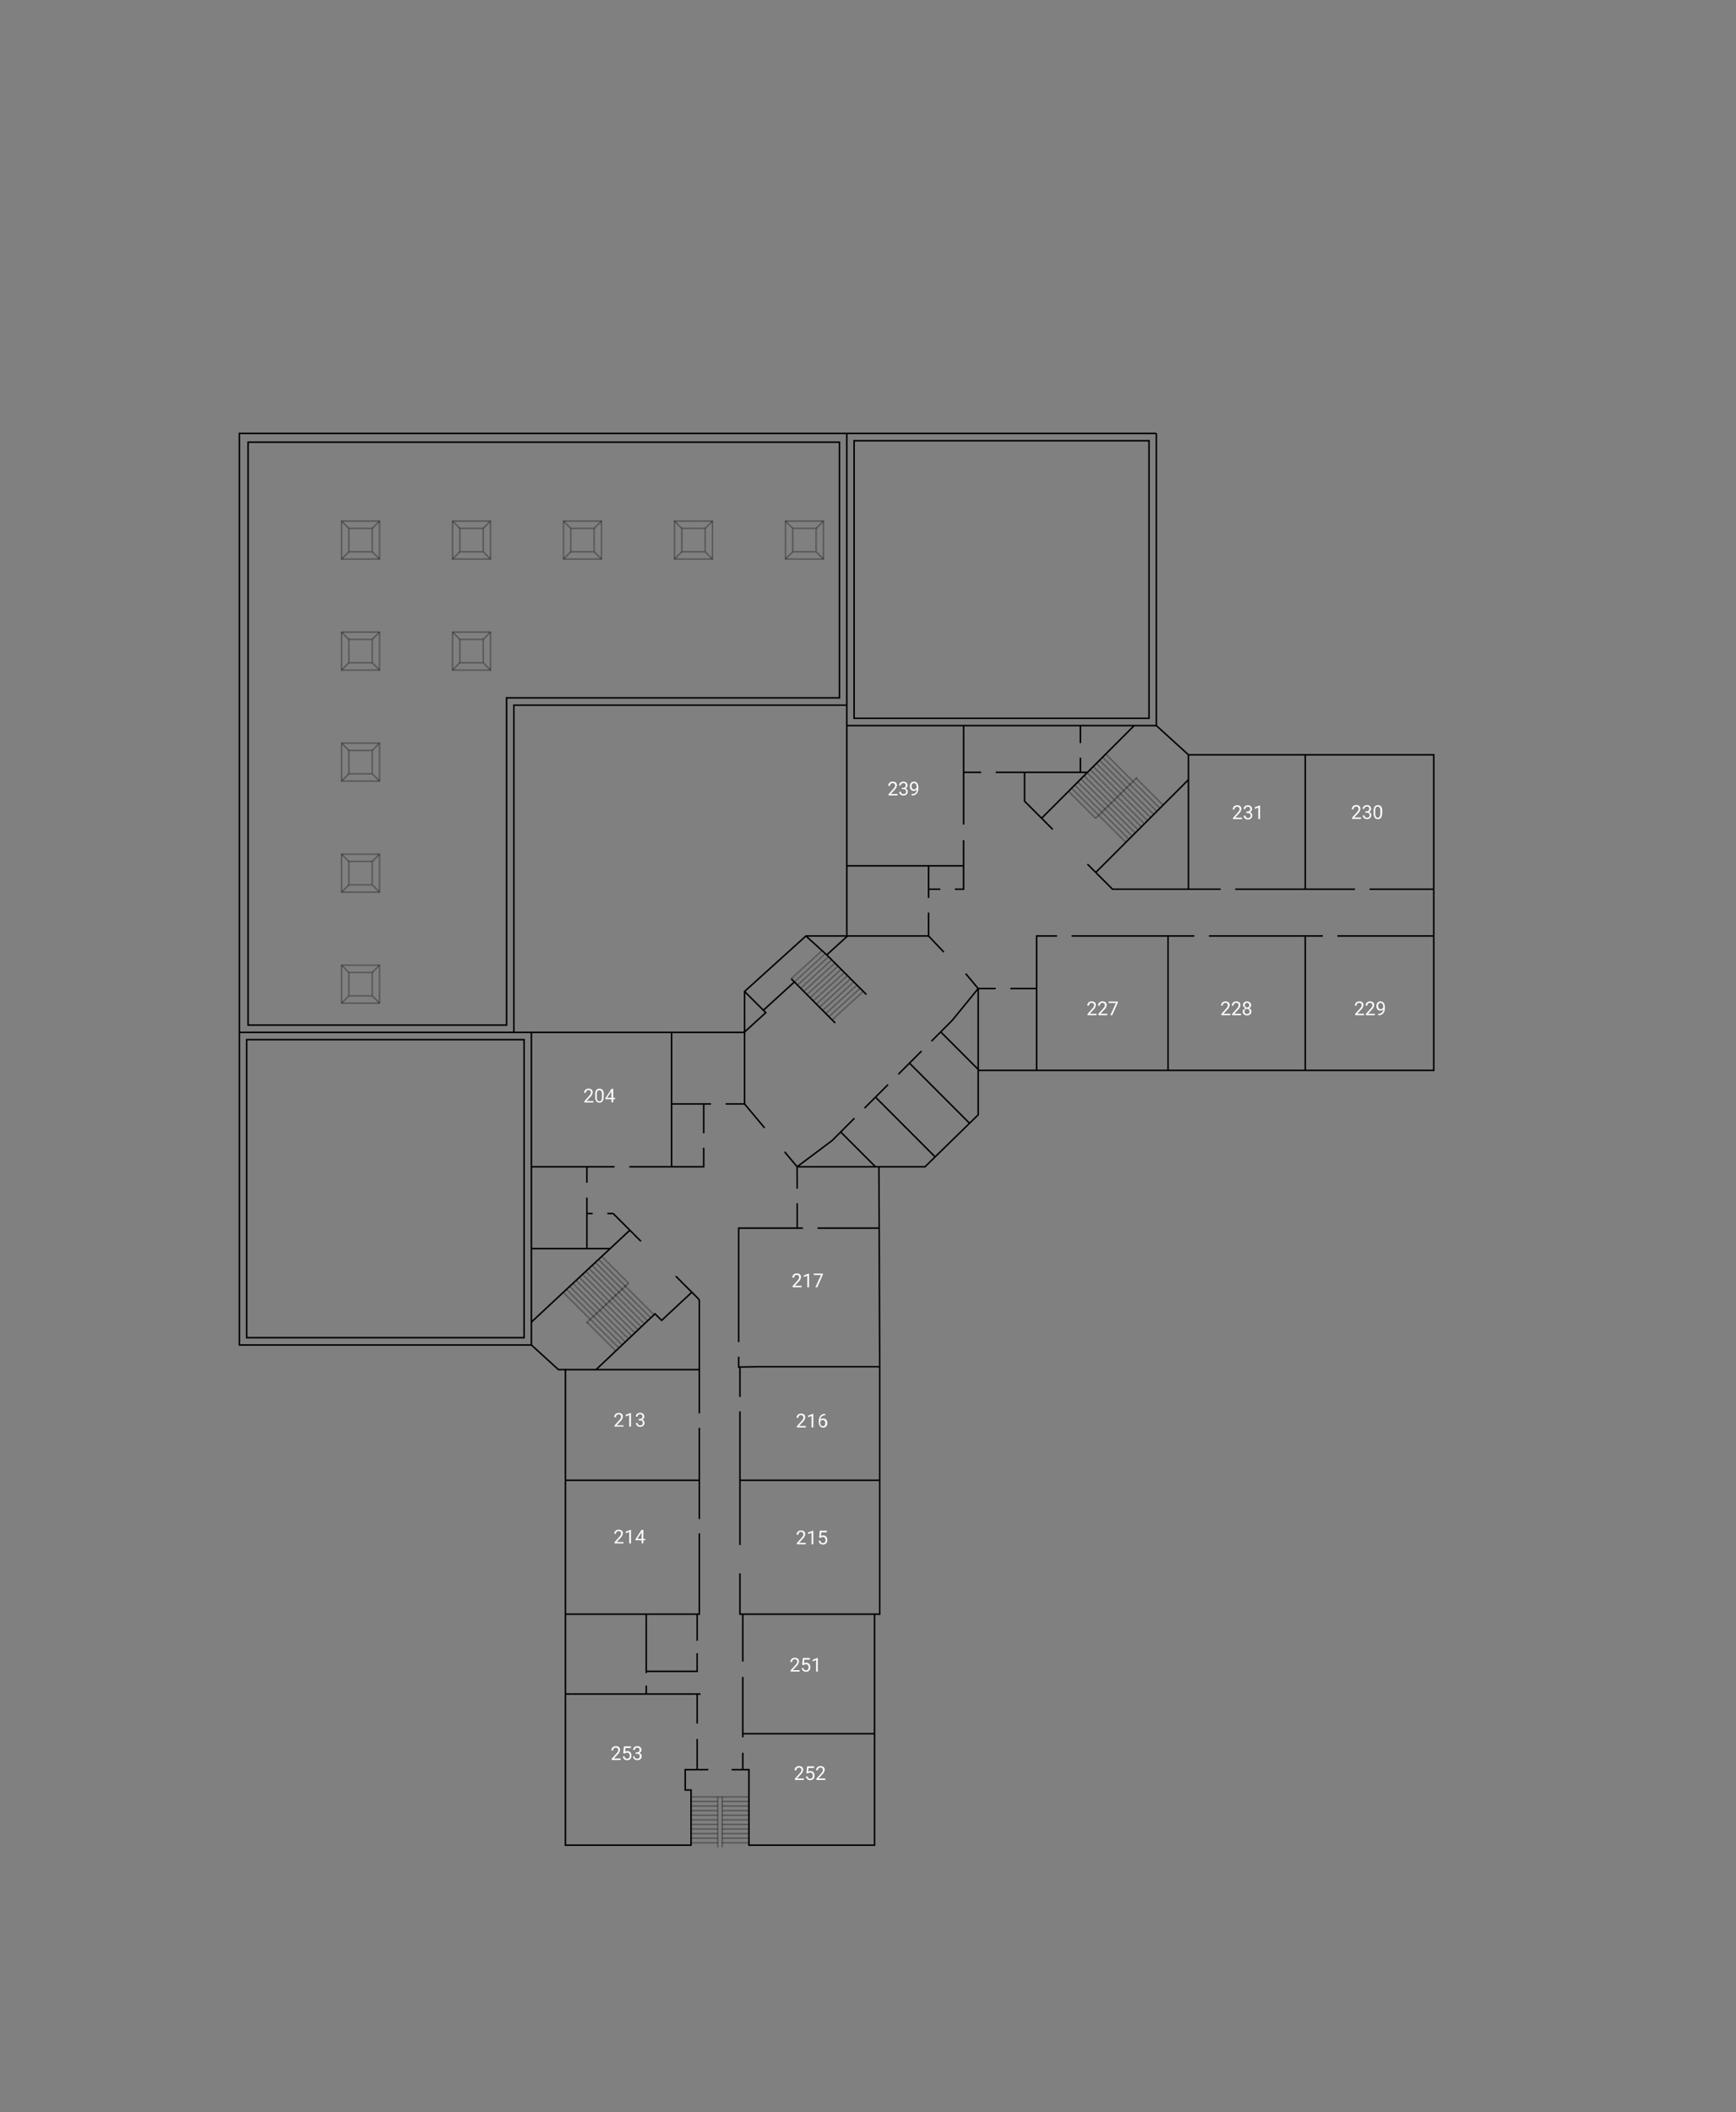 <svg xmlns="http://www.w3.org/2000/svg" viewBox="0 0 569 692">
  <rect x="0" y="0" width="569" height="692" fill="#808080" stroke="none"/>
  <defs>
    <style>
      .a, .b, .d {
        fill: none;
      }

      .a, .b {
        stroke: #000;
        stroke-miterlimit: 10;
        stroke-width: 0.5px;
      }

      .b {
        opacity: 0.3;
      }

      .c {
        fill: #fff;
      }
    </style>
  </defs>
  <title>Element 4</title>
  <g>
    <g>
      <rect class="a" x="80.85" y="340.6" width="90.93" height="97.63"/>
      <line class="a" x1="224.02" y1="420.61" x2="221.48" y2="418.06"/>
      <line class="a" x1="261.28" y1="389.42" x2="261.27" y2="382.24"/>
      <line class="a" x1="210.08" y1="406.66" x2="207.63" y2="404.21"/>
      <line class="b" x1="201.85" y1="442.59" x2="192.46" y2="433.23"/>
      <line class="b" x1="202.86" y1="441.58" x2="193.47" y2="432.22"/>
      <line class="b" x1="213.31" y1="431.72" x2="203.62" y2="422.07"/>
      <line class="b" x1="214.35" y1="430.74" x2="204.64" y2="421.05"/>
      <line class="a" x1="267.96" y1="402.34" x2="288.08" y2="402.34"/>
      <line class="a" x1="277.55" y1="237.71" x2="277.55" y2="141.99"/>
      <line class="b" x1="210.18" y1="434.69" x2="200.57" y2="425.11"/>
      <line class="b" x1="209.14" y1="435.67" x2="199.57" y2="426.12"/>
      <line class="a" x1="186.73" y1="421.41" x2="174.17" y2="433.13"/>
      <line class="b" x1="203.88" y1="440.56" x2="194.49" y2="431.2"/>
      <line class="b" x1="204.88" y1="439.55" x2="195.49" y2="430.19"/>
      <line class="b" x1="211.23" y1="433.7" x2="201.59" y2="424.09"/>
      <line class="b" x1="212.27" y1="432.71" x2="202.6" y2="423.07"/>
      <line class="b" x1="208.09" y1="436.66" x2="198.55" y2="427.14"/>
      <line class="b" x1="206" y1="438.63" x2="196.51" y2="429.17"/>
      <line class="b" x1="207.05" y1="437.65" x2="197.54" y2="428.15"/>
      <line class="a" x1="192.36" y1="387.46" x2="192.36" y2="382.24"/>
      <line class="a" x1="351.25" y1="306.63" x2="391.46" y2="306.63"/>
      <line class="a" x1="354.12" y1="243.46" x2="354.12" y2="237.71"/>
      <line class="a" x1="438.35" y1="306.63" x2="469.94" y2="306.63"/>
      <line class="a" x1="396.24" y1="306.63" x2="433.58" y2="306.63"/>
      <line class="a" x1="335.82" y1="253.02" x2="326.36" y2="253.02"/>
      <polyline class="a" points="335.82 253.03 335.82 262.48 341.4 268.06"/>
      <line class="a" x1="354.12" y1="248.24" x2="354.12" y2="253.02"/>
      <line class="a" x1="321.59" y1="253.02" x2="315.84" y2="253.02"/>
      <line class="a" x1="308.19" y1="291.31" x2="304.35" y2="291.31"/>
      <line class="a" x1="448.88" y1="291.31" x2="469.94" y2="291.31"/>
      <line class="a" x1="404.85" y1="291.31" x2="444.1" y2="291.31"/>
      <rect class="a" x="279.94" y="144.39" width="96.67" height="90.93"/>
      <line class="a" x1="359.15" y1="285.82" x2="389.53" y2="255.43"/>
      <line class="b" x1="262.4" y1="323.78" x2="272.61" y2="314.47"/>
      <line class="b" x1="266.52" y1="327.93" x2="276.74" y2="318.6"/>
      <line class="b" x1="272.77" y1="334.07" x2="282.94" y2="324.79"/>
      <line class="b" x1="272.7" y1="334.14" x2="272.77" y2="334.07"/>
      <line class="a" x1="244.04" y1="361.66" x2="244.04" y2="338.21"/>
      <line class="a" x1="469.94" y1="291.31" x2="469.94" y2="306.63"/>
      <line class="a" x1="427.82" y1="306.63" x2="427.82" y2="350.66"/>
      <polyline class="a" points="346.47 306.63 339.77 306.63 339.77 350.66"/>
      <line class="a" x1="389.53" y1="247.28" x2="379.01" y2="237.71"/>
      <line class="a" x1="335.82" y1="253.02" x2="356.43" y2="253.02"/>
      <line class="b" x1="378.14" y1="266.8" x2="360.36" y2="249.07"/>
      <line class="b" x1="377.13" y1="267.82" x2="359.34" y2="250.08"/>
      <line class="b" x1="380.16" y1="264.76" x2="371.28" y2="255.9"/>
      <line class="b" x1="379.15" y1="265.78" x2="361.38" y2="248.05"/>
      <line class="b" x1="376.11" y1="268.83" x2="358.34" y2="251.1"/>
      <line class="b" x1="375.09" y1="269.85" x2="357.32" y2="252.11"/>
      <line class="b" x1="260.33" y1="321.72" x2="270.54" y2="312.4"/>
      <line class="a" x1="250.21" y1="330.96" x2="260.33" y2="321.72"/>
      <line class="b" x1="263.41" y1="324.83" x2="273.64" y2="315.49"/>
      <line class="b" x1="261.37" y1="322.75" x2="271.58" y2="313.43"/>
      <line class="b" x1="381.18" y1="263.74" x2="372.38" y2="254.97"/>
      <line class="b" x1="259.34" y1="320.65" x2="269.51" y2="311.36"/>
      <line class="a" x1="379.01" y1="141.99" x2="379.01" y2="237.71"/>
      <line class="b" x1="359.11" y1="268.1" x2="350.22" y2="259.23"/>
      <polyline class="a" points="277.55 231.01 168.43 231.01 168.43 338.21"/>
      <line class="b" x1="371.28" y1="255.9" x2="362.39" y2="247.03"/>
      <polyline class="a" points="277.55 141.99 78.46 141.99 78.46 338.21"/>
      <polygon class="a" points="275.15 228.62 275.15 144.86 81.32 144.86 81.32 335.82 166.04 335.82 166.04 228.62 275.15 228.62"/>
      <line class="b" x1="372.06" y1="272.89" x2="354.28" y2="255.17"/>
      <line class="b" x1="371.04" y1="273.91" x2="353.27" y2="256.19"/>
      <line class="b" x1="374.08" y1="270.86" x2="356.31" y2="253.14"/>
      <line class="b" x1="373.07" y1="271.88" x2="355.29" y2="254.15"/>
      <line class="a" x1="341.4" y1="268.06" x2="371.74" y2="237.71"/>
      <line class="b" x1="370.02" y1="274.93" x2="352.25" y2="257.2"/>
      <line class="b" x1="369.01" y1="275.94" x2="351.24" y2="258.22"/>
      <line class="a" x1="174.17" y1="440.63" x2="174.17" y2="338.21"/>
      <line class="a" x1="277.55" y1="306.63" x2="277.55" y2="237.71"/>
      <line class="a" x1="379.01" y1="237.71" x2="277.55" y2="237.71"/>
      <polyline class="a" points="320.62 350.66 469.94 350.66 469.94 306.63"/>
      <line class="a" x1="320.62" y1="323.86" x2="326.36" y2="323.86"/>
      <line class="a" x1="230.65" y1="371.24" x2="230.65" y2="361.66"/>
      <line class="a" x1="220.12" y1="361.66" x2="233.04" y2="361.66"/>
      <polyline class="a" points="469.94 291.31 469.94 247.28 389.53 247.28"/>
      <line class="a" x1="389.53" y1="247.28" x2="389.53" y2="291.31"/>
      <line class="a" x1="427.82" y1="291.31" x2="427.82" y2="247.28"/>
      <polyline class="a" points="302.04 344.34 294.43 351.96 298.09 348.29 317.78 367.99"/>
      <polyline class="a" points="291.08 355.31 283.36 363.03 286.95 359.44 306.5 379"/>
      <line class="a" x1="331.15" y1="323.86" x2="339.77" y2="323.86"/>
      <polyline class="a" points="400.08 291.31 388.42 291.31 367.82 291.31 364.65 291.31 359.15 285.82"/>
      <line class="a" x1="382.84" y1="306.63" x2="382.84" y2="350.66"/>
      <line class="a" x1="192.36" y1="409.04" x2="192.36" y2="392.33"/>
      <line class="a" x1="201.46" y1="382.24" x2="174.17" y2="382.24"/>
      <polyline class="a" points="174.17 409.04 179.44 409.04 184.22 409.04 199.99 409.04"/>
      <line class="a" x1="237.83" y1="361.66" x2="244.04" y2="361.66"/>
      <line class="a" x1="192.36" y1="397.56" x2="194.27" y2="397.56"/>
      <polyline class="a" points="199.06 397.56 200.97 397.56 207.63 404.21"/>
      <polyline class="a" points="312.96 291.31 315.83 291.31 315.83 275.24"/>
      <line class="a" x1="304.35" y1="294.18" x2="304.35" y2="283.65"/>
      <line class="a" x1="315.84" y1="283.65" x2="277.55" y2="283.65"/>
      <line class="a" x1="174.17" y1="338.21" x2="244.04" y2="338.21"/>
      <line class="a" x1="220.12" y1="382.24" x2="220.12" y2="338.21"/>
      <line class="a" x1="315.84" y1="237.71" x2="315.84" y2="270.13"/>
      <polyline class="a" points="206.27 382.24 230.65 382.24 230.65 376.02"/>
      <line class="b" x1="264.45" y1="325.86" x2="274.67" y2="316.53"/>
      <line class="a" x1="345.04" y1="271.7" x2="341.4" y2="268.06"/>
      <polyline class="a" points="78.46 338.21 78.46 440.63 174.17 440.63"/>
      <line class="a" x1="359.15" y1="285.82" x2="356.44" y2="283.1"/>
      <polyline class="b" points="158.38 180.76 150.72 180.76 150.72 173.1 158.38 173.1 158.38 180.76"/>
      <rect class="b" x="148.33" y="170.71" width="12.45" height="12.45"/>
      <line class="b" x1="148.33" y1="183.15" x2="150.72" y2="180.76"/>
      <line class="b" x1="148.33" y1="170.71" x2="150.72" y2="173.1"/>
      <line class="b" x1="148.33" y1="219.52" x2="150.72" y2="217.13"/>
      <line class="b" x1="148.33" y1="207.08" x2="150.72" y2="209.47"/>
      <line class="b" x1="158.38" y1="209.47" x2="160.78" y2="207.08"/>
      <line class="b" x1="160.78" y1="219.52" x2="158.38" y2="217.13"/>
      <line class="a" x1="244.04" y1="361.66" x2="250.61" y2="369.51"/>
      <line class="b" x1="158.38" y1="173.1" x2="160.78" y2="170.71"/>
      <line class="b" x1="160.78" y1="183.15" x2="158.38" y2="180.76"/>
      <line class="a" x1="277.55" y1="141.99" x2="379.01" y2="141.99"/>
      <line class="b" x1="187.78" y1="420.44" x2="196.61" y2="429.26"/>
      <line class="b" x1="186.73" y1="421.41" x2="195.56" y2="430.25"/>
      <line class="b" x1="191.98" y1="416.51" x2="200.79" y2="425.32"/>
      <line class="b" x1="190.93" y1="417.49" x2="199.75" y2="426.31"/>
      <line class="b" x1="194.08" y1="414.55" x2="202.89" y2="423.36"/>
      <line class="b" x1="193.04" y1="415.54" x2="201.85" y2="424.35"/>
      <line class="b" x1="197.22" y1="411.61" x2="206.03" y2="420.41"/>
      <line class="b" x1="196.18" y1="412.59" x2="204.98" y2="421.39"/>
      <line class="b" x1="192.15" y1="433.45" x2="206.03" y2="420.41"/>
      <line class="b" x1="184.63" y1="423.38" x2="193.47" y2="432.22"/>
      <line class="b" x1="188.83" y1="419.46" x2="197.66" y2="428.28"/>
      <line class="b" x1="195.13" y1="413.57" x2="203.93" y2="422.37"/>
      <line class="b" x1="185.68" y1="422.39" x2="194.52" y2="431.23"/>
      <line class="b" x1="189.88" y1="418.47" x2="198.7" y2="427.3"/>
      <line class="a" x1="174.17" y1="338.21" x2="78.46" y2="338.21"/>
      <line class="a" x1="261.29" y1="402.34" x2="261.29" y2="394.19"/>
      <polyline class="a" points="320.62 350.35 308.33 338.06 305.31 341.09 312.15 334.23 320.61 323.86 316.52 318.97 320.62 323.86 320.62 365.22 303.18 382.24 261.27 382.24 257.17 377.35 261.27 382.24 272.76 373.63 280.05 366.34 275.54 370.84 286.95 382.24"/>
      <polyline class="a" points="195.37 448.7 195.89 448.2 214.69 430.41 216.86 432.57 226.76 423.34"/>
      <line class="a" x1="206.44" y1="403.02" x2="186.62" y2="421.52"/>
      <polyline class="a" points="242.11 439.67 242.11 402.34 263.18 402.34"/>
      <rect class="b" x="111.96" y="316.2" width="12.44" height="12.45"/>
      <line class="b" x1="122" y1="245.85" x2="124.4" y2="243.46"/>
      <line class="b" x1="111.96" y1="316.2" x2="114.35" y2="318.59"/>
      <polyline class="b" points="122 326.25 114.35 326.25 114.35 318.59 122 318.59 122 326.25"/>
      <line class="b" x1="111.96" y1="243.46" x2="114.35" y2="245.85"/>
      <polyline class="b" points="122 253.5 114.35 253.5 114.35 245.85 122 245.85 122 253.5"/>
      <line class="b" x1="124.4" y1="255.89" x2="122" y2="253.5"/>
      <line class="b" x1="111.96" y1="255.89" x2="114.35" y2="253.5"/>
      <line class="b" x1="111.96" y1="279.83" x2="114.35" y2="282.22"/>
      <polyline class="b" points="122 289.88 114.35 289.88 114.35 282.22 122 282.22 122 289.88"/>
      <line class="b" x1="124.4" y1="292.27" x2="122" y2="289.88"/>
      <line class="b" x1="111.96" y1="292.27" x2="114.35" y2="289.88"/>
      <line class="b" x1="124.4" y1="328.64" x2="122" y2="326.25"/>
      <line class="b" x1="111.96" y1="328.64" x2="114.35" y2="326.25"/>
      <rect class="b" x="111.96" y="279.83" width="12.44" height="12.45"/>
      <line class="b" x1="122" y1="318.59" x2="124.4" y2="316.2"/>
      <line class="b" x1="271.66" y1="333.1" x2="281.91" y2="323.75"/>
      <line class="b" x1="270.64" y1="332.06" x2="280.87" y2="322.73"/>
      <line class="b" x1="267.55" y1="328.96" x2="277.78" y2="319.62"/>
      <line class="b" x1="265.48" y1="326.9" x2="275.71" y2="317.56"/>
      <line class="b" x1="269.61" y1="331.03" x2="279.84" y2="321.69"/>
      <line class="b" x1="268.56" y1="330.01" x2="278.8" y2="320.66"/>
      <line class="a" x1="259.34" y1="320.65" x2="273.75" y2="335.14"/>
      <polyline class="a" points="250.99 331.75 244.04 324.81 250.99 331.75 244.04 338.09 244.04 338.21 244.04 324.81 264.15 306.63 277.55 306.63 304.35 306.63 304.35 298.96 304.35 306.63 309.35 311.92"/>
      <rect class="b" x="111.96" y="243.46" width="12.44" height="12.44"/>
      <line class="b" x1="359.11" y1="268.1" x2="372.7" y2="254.65"/>
      <polyline class="a" points="283.98 325.82 270.98 312.83 277.79 306.63 270.98 312.83 264.15 306.63"/>
      <line class="b" x1="122" y1="282.22" x2="124.4" y2="279.83"/>
      <line class="b" x1="111.96" y1="207.08" x2="114.35" y2="209.47"/>
      <polyline class="b" points="122 217.13 114.35 217.13 114.35 209.47 122 209.47 122 217.13"/>
      <line class="b" x1="124.4" y1="219.52" x2="122" y2="217.13"/>
      <line class="b" x1="111.96" y1="219.52" x2="114.35" y2="217.13"/>
      <line class="b" x1="233.52" y1="183.15" x2="231.12" y2="180.76"/>
      <line class="b" x1="221.07" y1="183.15" x2="223.47" y2="180.76"/>
      <rect class="b" x="111.96" y="207.08" width="12.44" height="12.45"/>
      <line class="b" x1="231.12" y1="173.1" x2="233.52" y2="170.71"/>
      <line class="b" x1="122" y1="209.47" x2="124.4" y2="207.08"/>
      <line class="b" x1="122" y1="173.1" x2="124.4" y2="170.71"/>
      <line class="b" x1="124.4" y1="183.15" x2="122" y2="180.76"/>
      <polyline class="b" points="158.38 217.13 150.72 217.13 150.72 209.47 158.38 209.47 158.38 217.13"/>
      <rect class="b" x="148.33" y="207.08" width="12.45" height="12.45"/>
      <polyline class="b" points="122 180.76 114.35 180.76 114.35 173.1 122 173.1 122 180.76"/>
      <rect class="b" x="111.96" y="170.71" width="12.44" height="12.45"/>
      <line class="b" x1="111.96" y1="183.15" x2="114.35" y2="180.76"/>
      <line class="b" x1="111.96" y1="170.71" x2="114.35" y2="173.1"/>
      <line class="b" x1="221.07" y1="170.71" x2="223.47" y2="173.1"/>
      <line class="b" x1="194.75" y1="173.1" x2="197.15" y2="170.71"/>
      <line class="b" x1="197.15" y1="183.15" x2="194.75" y2="180.76"/>
      <polyline class="b" points="267.49 180.76 259.84 180.76 259.84 173.1 267.49 173.1 267.49 180.76"/>
      <rect class="b" x="257.45" y="170.71" width="12.44" height="12.45"/>
      <polyline class="b" points="194.75 180.76 187.09 180.76 187.09 173.1 194.75 173.1 194.75 180.76"/>
      <rect class="b" x="184.7" y="170.71" width="12.45" height="12.45"/>
      <line class="b" x1="184.7" y1="183.15" x2="187.09" y2="180.76"/>
      <line class="b" x1="184.7" y1="170.71" x2="187.09" y2="173.1"/>
      <line class="b" x1="267.49" y1="173.1" x2="269.89" y2="170.71"/>
      <rect class="b" x="221.07" y="170.71" width="12.45" height="12.45"/>
      <polyline class="b" points="231.12 180.76 223.47 180.76 223.47 173.1 231.12 173.1 231.12 180.76"/>
      <line class="b" x1="269.89" y1="183.15" x2="267.49" y2="180.76"/>
      <line class="b" x1="257.45" y1="170.71" x2="259.84" y2="173.1"/>
      <line class="b" x1="257.45" y1="183.15" x2="259.84" y2="180.76"/>
      <line class="a" x1="229.6" y1="554.97" x2="227.46" y2="554.97"/>
      <line class="a" x1="187.48" y1="554.97" x2="185.33" y2="554.97"/>
      <line class="b" x1="235.25" y1="588.67" x2="226.5" y2="588.67"/>
      <line class="a" x1="245.47" y1="579.74" x2="245.56" y2="579.74"/>
      <line class="a" x1="228.74" y1="579.74" x2="232.17" y2="579.74"/>
      <line class="a" x1="187.48" y1="554.97" x2="227.46" y2="554.97"/>
      <line class="a" x1="242.53" y1="484.95" x2="288.34" y2="484.95"/>
      <line class="a" x1="185.33" y1="484.95" x2="229.21" y2="484.95"/>
      <polyline class="a" points="242.53 515.46 242.53 528.81 288.34 528.81 288.34 447.94 288.33 447.75"/>
      <line class="b" x1="236.71" y1="594.68" x2="245.47" y2="594.68"/>
      <line class="b" x1="236.71" y1="593.18" x2="245.47" y2="593.18"/>
      <line class="b" x1="236.71" y1="597.69" x2="245.47" y2="597.69"/>
      <line class="b" x1="236.71" y1="596.19" x2="245.47" y2="596.19"/>
      <line class="b" x1="236.71" y1="588.67" x2="245.47" y2="588.67"/>
      <line class="b" x1="236.71" y1="591.67" x2="245.47" y2="591.67"/>
      <line class="b" x1="236.71" y1="590.17" x2="245.47" y2="590.17"/>
      <line class="b" x1="236.71" y1="588.67" x2="236.71" y2="605.2"/>
      <line class="b" x1="235.25" y1="588.67" x2="235.25" y2="605.2"/>
      <line class="b" x1="236.71" y1="600.69" x2="245.47" y2="600.69"/>
      <line class="b" x1="236.71" y1="599.19" x2="245.47" y2="599.19"/>
      <line class="b" x1="236.71" y1="603.7" x2="245.47" y2="603.7"/>
      <line class="b" x1="236.71" y1="602.19" x2="245.47" y2="602.19"/>
      <line class="a" x1="286.64" y1="567.97" x2="243.46" y2="567.97"/>
      <line class="a" x1="211.82" y1="554.97" x2="211.82" y2="552.23"/>
      <line class="a" x1="228.51" y1="555" x2="228.51" y2="564.64"/>
      <polyline class="a" points="243.46 569.16 243.46 557.12 243.46 554.97 243.46 549.39"/>
      <polyline class="a" points="228.5 541.61 228.5 547.55 211.82 547.55"/>
      <polyline class="a" points="243.46 574.22 243.46 579.75 243.22 579.75 239.8 579.75 244.51 579.75 245.47 579.75 245.47 604.49 286.64 604.49 286.64 602.22 286.64 593.39 286.64 575 286.64 528.81"/>
      <line class="a" x1="228.51" y1="569.7" x2="228.51" y2="579.74"/>
      <line class="a" x1="243.46" y1="528.81" x2="243.46" y2="544.33"/>
      <line class="b" x1="235.25" y1="588.67" x2="236.71" y2="588.67"/>
      <line class="a" x1="211.82" y1="548.12" x2="211.82" y2="528.81"/>
      <line class="a" x1="228.51" y1="528.81" x2="228.51" y2="537.51"/>
      <line class="b" x1="226.5" y1="590.17" x2="235.25" y2="590.17"/>
      <line class="b" x1="226.5" y1="591.67" x2="235.25" y2="591.67"/>
      <line class="b" x1="226.5" y1="600.69" x2="235.25" y2="600.69"/>
      <line class="b" x1="226.5" y1="599.19" x2="235.25" y2="599.19"/>
      <line class="b" x1="226.5" y1="603.7" x2="235.25" y2="603.7"/>
      <line class="b" x1="226.5" y1="602.19" x2="235.25" y2="602.19"/>
      <line class="b" x1="226.5" y1="594.68" x2="235.25" y2="594.68"/>
      <line class="b" x1="226.5" y1="593.18" x2="235.25" y2="593.18"/>
      <line class="b" x1="226.5" y1="597.69" x2="235.25" y2="597.69"/>
      <line class="b" x1="226.5" y1="596.19" x2="235.25" y2="596.19"/>
      <polyline class="a" points="242.53 447.86 242.53 448.2 242.53 457.65"/>
      <polyline class="a" points="229.21 502.35 229.21 528.81 185.33 528.81"/>
      <line class="a" x1="229.21" y1="467.78" x2="229.21" y2="497.62"/>
      <line class="a" x1="242.53" y1="462.37" x2="242.53" y2="506.16"/>
      <polyline class="a" points="229.21 463.01 229.21 425.93 228.73 425.31 224.02 420.61"/>
      <polyline class="a" points="229.21 448.7 185.33 448.7 185.33 449.27 185.33 596.71 185.33 604.49 185.33 602.34 185.33 602.22 185.33 604.49 226.5 604.49 226.5 586.42 224.59 586.42 224.59 579.75 228.74 579.75"/>
      <polyline class="a" points="242.11 444.45 242.11 447.86 248.32 447.75 253.07 447.75 288.34 447.75 288.08 382.24"/>
      <polyline class="a" points="185.65 448.7 183.04 448.7 174.17 440.63"/>
      <g>
        <path class="c" d="M447.09,332.58h-2.92v-.41l1.54-1.71a3.33,3.33,0,0,0,.47-.63,1,1,0,0,0,.13-.5.81.81,0,0,0-.21-.58.73.73,0,0,0-.56-.22.89.89,0,0,0-.66.24.94.94,0,0,0-.23.67h-.57a1.32,1.32,0,0,1,.4-1,1.47,1.47,0,0,1,1.06-.37,1.4,1.4,0,0,1,1,.32,1.12,1.12,0,0,1,.36.87,2.52,2.52,0,0,1-.84,1.56l-1.19,1.3h2.24Z"/>
        <path class="c" d="M450.6,332.58h-2.91v-.41l1.54-1.71a3.84,3.84,0,0,0,.47-.63,1,1,0,0,0,.13-.5.81.81,0,0,0-.21-.58.73.73,0,0,0-.56-.22.89.89,0,0,0-.66.24.94.94,0,0,0-.23.67h-.57a1.32,1.32,0,0,1,.4-1,1.46,1.46,0,0,1,1.06-.37,1.4,1.4,0,0,1,1,.32,1.12,1.12,0,0,1,.36.87,2.52,2.52,0,0,1-.84,1.56l-1.19,1.3h2.23Z"/>
        <path class="c" d="M453.37,330.62a1.37,1.37,0,0,1-.42.34,1.11,1.11,0,0,1-.54.13,1.15,1.15,0,0,1-.67-.19,1.21,1.21,0,0,1-.44-.53,1.76,1.76,0,0,1-.16-.76,1.92,1.92,0,0,1,.17-.81,1.23,1.23,0,0,1,.48-.55,1.44,1.44,0,0,1,.73-.18,1.23,1.23,0,0,1,1,.49,2.19,2.19,0,0,1,.38,1.35v.16a2.9,2.9,0,0,1-.51,1.9,2,2,0,0,1-1.55.61h-.11v-.48h.12a1.34,1.34,0,0,0,1.48-1.48Zm-.87,0a.93.93,0,0,0,.53-.17,1.11,1.11,0,0,0,.35-.43v-.23a1.6,1.6,0,0,0-.25-.91.71.71,0,0,0-.61-.34.72.72,0,0,0-.6.28,1.18,1.18,0,0,0-.22.76,1.21,1.21,0,0,0,.22.75A.69.69,0,0,0,452.5,330.62Z"/>
      </g>
      <g>
        <path class="c" d="M403.24,332.58h-2.92v-.41l1.54-1.71a3.33,3.33,0,0,0,.47-.63,1,1,0,0,0,.13-.5.81.81,0,0,0-.21-.58.73.73,0,0,0-.56-.22.89.89,0,0,0-.66.24.94.94,0,0,0-.23.67h-.57a1.36,1.36,0,0,1,.4-1,1.47,1.47,0,0,1,1.06-.37,1.4,1.4,0,0,1,1,.32,1.12,1.12,0,0,1,.36.87,2.52,2.52,0,0,1-.84,1.56l-1.19,1.3h2.24Z"/>
        <path class="c" d="M406.75,332.58h-2.91v-.41l1.54-1.71a3.84,3.84,0,0,0,.47-.63,1,1,0,0,0,.13-.5.81.81,0,0,0-.21-.58.73.73,0,0,0-.56-.22.89.89,0,0,0-.66.24.94.94,0,0,0-.23.67h-.57a1.32,1.32,0,0,1,.4-1,1.46,1.46,0,0,1,1.06-.37,1.4,1.4,0,0,1,1,.32,1.12,1.12,0,0,1,.36.87,2.52,2.52,0,0,1-.84,1.56l-1.19,1.3h2.23Z"/>
        <path class="c" d="M410.06,329.29a1,1,0,0,1-.18.59,1.2,1.2,0,0,1-.48.41,1.3,1.3,0,0,1,.56.44,1.14,1.14,0,0,1,.2.65,1.17,1.17,0,0,1-.39.92,1.73,1.73,0,0,1-2.06,0,1.2,1.2,0,0,1-.38-.92,1.13,1.13,0,0,1,.19-.65.43.43,0,1,0,.08-.85,1.07,1.07,0,0,1-.17-.59,1.14,1.14,0,0,1,.36-.89,1.53,1.53,0,0,1,1.9,0A1.15,1.15,0,0,1,410.06,329.29Zm-.47,2.08a.81.81,0,0,0-.85-.85.79.79,0,0,0-.85.85.78.78,0,0,0,.23.59.84.84,0,0,0,.62.22.85.85,0,0,0,.63-.22A.78.78,0,0,0,409.59,331.37Zm-.85-2.84a.73.73,0,0,0-.54.21.77.77,0,0,0-.2.56.75.75,0,0,0,.2.55.73.73,0,0,0,.54.21.74.74,0,0,0,.55-.21.79.79,0,0,0,.2-.55.78.78,0,0,0-.21-.56A.73.73,0,0,0,408.74,328.53Z"/>
      </g>
      <g>
        <path class="c" d="M359.39,332.58h-2.92v-.41l1.54-1.71a3.33,3.33,0,0,0,.47-.63,1,1,0,0,0,.13-.5.81.81,0,0,0-.21-.58.73.73,0,0,0-.56-.22.89.89,0,0,0-.66.24.94.94,0,0,0-.23.67h-.57a1.36,1.36,0,0,1,.4-1,1.47,1.47,0,0,1,1.06-.37,1.4,1.4,0,0,1,1,.32,1.12,1.12,0,0,1,.36.87,2.52,2.52,0,0,1-.84,1.56l-1.19,1.3h2.24Z"/>
        <path class="c" d="M362.91,332.58H360v-.41l1.54-1.71a3.33,3.33,0,0,0,.47-.63,1,1,0,0,0,.13-.5.81.81,0,0,0-.21-.58.73.73,0,0,0-.56-.22.89.89,0,0,0-.66.24.94.94,0,0,0-.23.67h-.57a1.32,1.32,0,0,1,.4-1,1.47,1.47,0,0,1,1.06-.37,1.4,1.4,0,0,1,1,.32,1.12,1.12,0,0,1,.36.87,2.52,2.52,0,0,1-.84,1.56l-1.19,1.3h2.24Z"/>
        <path class="c" d="M366.38,328.44l-1.84,4.14h-.6l1.84-4h-2.41v-.46h3Z"/>
      </g>
      <g>
        <path class="c" d="M446.08,268.28h-2.91v-.4l1.54-1.72a3.84,3.84,0,0,0,.47-.63,1,1,0,0,0,.13-.5.77.77,0,0,0-.21-.57.74.74,0,0,0-.56-.23.89.89,0,0,0-.66.24,1,1,0,0,0-.23.67h-.57a1.28,1.28,0,0,1,.4-1,1.42,1.42,0,0,1,1.06-.38,1.44,1.44,0,0,1,1,.32,1.12,1.12,0,0,1,.36.87,2.56,2.56,0,0,1-.84,1.57l-1.19,1.29h2.23Z"/>
        <path class="c" d="M447.51,265.78h.42a.89.89,0,0,0,.63-.21.68.68,0,0,0,.23-.55.69.69,0,0,0-.78-.79.79.79,0,0,0-.58.21.73.73,0,0,0-.22.56h-.57a1.12,1.12,0,0,1,.39-.88,1.37,1.37,0,0,1,1-.35,1.41,1.41,0,0,1,1,.33,1.2,1.2,0,0,1,.36.93,1,1,0,0,1-.19.56,1.21,1.21,0,0,1-.51.41,1.08,1.08,0,0,1,.56.38,1,1,0,0,1,.2.66,1.21,1.21,0,0,1-.39.95,1.44,1.44,0,0,1-1,.35,1.47,1.47,0,0,1-1-.34,1.09,1.09,0,0,1-.4-.89h.57a.74.74,0,0,0,.23.56.87.87,0,0,0,.61.21.86.86,0,0,0,.63-.21.83.83,0,0,0,.22-.62.72.72,0,0,0-.24-.59,1.07,1.07,0,0,0-.69-.22h-.42Z"/>
        <path class="c" d="M453,266.38a2.63,2.63,0,0,1-.34,1.48,1.22,1.22,0,0,1-1.07.48,1.2,1.2,0,0,1-1-.47,2.45,2.45,0,0,1-.36-1.41v-.76a2.54,2.54,0,0,1,.34-1.45,1.44,1.44,0,0,1,2.13,0,2.53,2.53,0,0,1,.35,1.42Zm-.57-.77a2.14,2.14,0,0,0-.2-1.05.79.79,0,0,0-1.28,0,2,2,0,0,0-.2,1v.9a2.12,2.12,0,0,0,.21,1.07.69.69,0,0,0,.63.34.71.71,0,0,0,.63-.32,2.16,2.16,0,0,0,.21-1Z"/>
      </g>
      <g>
        <path class="c" d="M407.06,268.34h-2.92v-.41l1.55-1.71a4,4,0,0,0,.47-.64,1,1,0,0,0,.13-.5.8.8,0,0,0-.21-.57.74.74,0,0,0-.57-.22.85.85,0,0,0-.65.24.89.89,0,0,0-.23.66h-.57a1.3,1.3,0,0,1,.4-1,1.45,1.45,0,0,1,1.05-.38,1.41,1.41,0,0,1,1,.33,1.09,1.09,0,0,1,.36.86,2.56,2.56,0,0,1-.84,1.57l-1.19,1.29h2.23Z"/>
        <path class="c" d="M408.49,265.83h.42a.89.89,0,0,0,.63-.21.7.7,0,0,0,.23-.55.69.69,0,0,0-.78-.78.84.84,0,0,0-.59.21.74.74,0,0,0-.21.55h-.57a1.15,1.15,0,0,1,.39-.88,1.6,1.6,0,0,1,2,0,1.22,1.22,0,0,1,.35.93,1,1,0,0,1-.18.56,1.11,1.11,0,0,1-.52.41,1.08,1.08,0,0,1,.57.39,1,1,0,0,1,.2.65,1.21,1.21,0,0,1-.39,1,1.44,1.44,0,0,1-1,.36,1.53,1.53,0,0,1-1-.34,1.14,1.14,0,0,1-.39-.9h.57a.69.69,0,0,0,.23.56.83.83,0,0,0,.61.22.88.88,0,0,0,.63-.22.84.84,0,0,0,.22-.61.75.75,0,0,0-.24-.6,1,1,0,0,0-.69-.21h-.42Z"/>
        <path class="c" d="M413,268.34h-.57v-3.78l-1.14.42v-.51l1.62-.61H413Z"/>
      </g>
      <g>
        <path class="c" d="M294.17,260.59h-2.92v-.41l1.54-1.71a3.84,3.84,0,0,0,.47-.63,1,1,0,0,0,.13-.5.77.77,0,0,0-.21-.57.74.74,0,0,0-.56-.23.89.89,0,0,0-.66.24,1,1,0,0,0-.23.67h-.57a1.28,1.28,0,0,1,.4-1,1.42,1.42,0,0,1,1.06-.38,1.44,1.44,0,0,1,1,.32,1.12,1.12,0,0,1,.36.87,2.56,2.56,0,0,1-.84,1.57l-1.19,1.29h2.24Z"/>
        <path class="c" d="M295.59,258.09H296a.89.89,0,0,0,.63-.21.68.68,0,0,0,.23-.55.69.69,0,0,0-.78-.79.79.79,0,0,0-.58.21.73.73,0,0,0-.22.56h-.57a1.12,1.12,0,0,1,.39-.88,1.37,1.37,0,0,1,1-.35,1.41,1.41,0,0,1,1,.33,1.2,1.2,0,0,1,.36.93,1,1,0,0,1-.19.56,1.21,1.21,0,0,1-.51.41,1,1,0,0,1,.76,1,1.18,1.18,0,0,1-.39.95,1.44,1.44,0,0,1-1,.35,1.47,1.47,0,0,1-1-.34,1.09,1.09,0,0,1-.4-.89h.57a.74.74,0,0,0,.23.56.87.87,0,0,0,.61.21.86.86,0,0,0,.63-.21.83.83,0,0,0,.22-.62.72.72,0,0,0-.24-.59,1.07,1.07,0,0,0-.69-.22h-.42Z"/>
        <path class="c" d="M300.45,258.63a1.24,1.24,0,0,1-.42.34,1.13,1.13,0,0,1-.54.13,1.15,1.15,0,0,1-.67-.19,1.24,1.24,0,0,1-.45-.53,1.87,1.87,0,0,1-.15-.76,1.78,1.78,0,0,1,.17-.81,1.2,1.2,0,0,1,.48-.54,1.35,1.35,0,0,1,.73-.19,1.24,1.24,0,0,1,1,.49,2.19,2.19,0,0,1,.38,1.35v.16a2.9,2.9,0,0,1-.51,1.9,2,2,0,0,1-1.55.61h-.12v-.48H299a1.5,1.5,0,0,0,1.08-.36A1.58,1.58,0,0,0,300.45,258.63Zm-.87,0a.83.83,0,0,0,.52-.17,1,1,0,0,0,.35-.43v-.23a1.54,1.54,0,0,0-.24-.9.7.7,0,0,0-.61-.35.72.72,0,0,0-.6.28,1.23,1.23,0,0,0-.23.76,1.28,1.28,0,0,0,.22.75A.69.69,0,0,0,299.58,258.63Z"/>
      </g>
      <g>
        <path class="c" d="M194.46,361.17h-2.92v-.41l1.54-1.71a4,4,0,0,0,.48-.63,1.17,1.17,0,0,0,.13-.51.8.8,0,0,0-.21-.57.75.75,0,0,0-.57-.22.85.85,0,0,0-.65.24.9.9,0,0,0-.24.67h-.56a1.33,1.33,0,0,1,.39-1,1.5,1.5,0,0,1,1.06-.38,1.38,1.38,0,0,1,1,.33,1.11,1.11,0,0,1,.36.87,2.52,2.52,0,0,1-.83,1.56l-1.2,1.3h2.24Z"/>
        <path class="c" d="M197.85,359.27a2.59,2.59,0,0,1-.34,1.48,1.2,1.2,0,0,1-1.06.48,1.23,1.23,0,0,1-1-.47,2.49,2.49,0,0,1-.36-1.42v-.75a2.5,2.5,0,0,1,.34-1.46,1.43,1.43,0,0,1,2.12,0,2.37,2.37,0,0,1,.35,1.42Zm-.56-.78a2,2,0,0,0-.21-1,.68.68,0,0,0-.63-.33.71.71,0,0,0-.64.32,2,2,0,0,0-.2,1v.91a2.08,2.08,0,0,0,.21,1.06.69.69,0,0,0,.63.35.67.67,0,0,0,.62-.33,2,2,0,0,0,.22-1Z"/>
        <path class="c" d="M201,359.67h.61v.46H201v1h-.57v-1h-2v-.33l2-3.09H201Zm-2,0h1.39v-2.18l-.07.12Z"/>
      </g>
      <g>
        <path class="c" d="M264.11,505.92h-2.92v-.4l1.54-1.72a4,4,0,0,0,.48-.63,1.13,1.13,0,0,0,.13-.5.77.77,0,0,0-.22-.57.72.72,0,0,0-.56-.23.85.85,0,0,0-.65.24.92.92,0,0,0-.24.67h-.56a1.31,1.31,0,0,1,.39-1,1.5,1.5,0,0,1,1.06-.38,1.38,1.38,0,0,1,1,.33,1.09,1.09,0,0,1,.36.86,2.54,2.54,0,0,1-.83,1.57l-1.2,1.29h2.24Z"/>
        <path class="c" d="M266.57,505.92H266v-3.77l-1.14.42v-.51l1.62-.61h.09Z"/>
        <path class="c" d="M268.49,503.69l.22-2.22H271V502h-1.81l-.13,1.22a1.41,1.41,0,0,1,.74-.2,1.23,1.23,0,0,1,1,.41,1.57,1.57,0,0,1,.36,1.08,1.52,1.52,0,0,1-.38,1.09,1.35,1.35,0,0,1-1,.4,1.41,1.41,0,0,1-1-.33,1.28,1.28,0,0,1-.42-.91h.53a1,1,0,0,0,.27.58.87.87,0,0,0,.59.19.77.77,0,0,0,.62-.27,1.11,1.11,0,0,0,.22-.74,1,1,0,0,0-.24-.72.83.83,0,0,0-.65-.27,1,1,0,0,0-.58.16l-.15.13Z"/>
      </g>
      <g>
        <path class="c" d="M264.11,467.64h-2.92v-.4l1.54-1.72a4,4,0,0,0,.48-.63,1.13,1.13,0,0,0,.13-.5.75.75,0,0,0-.22-.57.72.72,0,0,0-.56-.23.85.85,0,0,0-.65.24.92.92,0,0,0-.24.67h-.56a1.31,1.31,0,0,1,.39-1,1.45,1.45,0,0,1,1.06-.38,1.43,1.43,0,0,1,1,.32,1.12,1.12,0,0,1,.36.87,2.54,2.54,0,0,1-.83,1.57l-1.2,1.29h2.24Z"/>
        <path class="c" d="M266.57,467.64H266v-3.77l-1.14.42v-.51l1.62-.61h.09Z"/>
        <path class="c" d="M270.45,463.19v.48h-.11a1.42,1.42,0,0,0-1,.39,1.63,1.63,0,0,0-.45,1.07,1.2,1.2,0,0,1,1-.41,1.16,1.16,0,0,1,.93.41,1.59,1.59,0,0,1,.34,1.06,1.56,1.56,0,0,1-.37,1.1,1.27,1.27,0,0,1-1,.41,1.25,1.25,0,0,1-1-.49,1.9,1.9,0,0,1-.4-1.26v-.22a2.88,2.88,0,0,1,.53-1.88,1.92,1.92,0,0,1,1.56-.66Zm-.75,2a.87.87,0,0,0-.53.18.89.89,0,0,0-.34.43V466a1.44,1.44,0,0,0,.25.89.75.75,0,0,0,.61.34.74.74,0,0,0,.61-.29,1.17,1.17,0,0,0,.21-.73,1.13,1.13,0,0,0-.22-.74A.71.71,0,0,0,269.7,465.19Z"/>
      </g>
      <g>
        <path class="c" d="M262.72,421.71H259.8v-.41l1.54-1.71a3.33,3.33,0,0,0,.47-.63,1.06,1.06,0,0,0,.14-.51.77.77,0,0,0-.22-.57.72.72,0,0,0-.56-.22.89.89,0,0,0-.66.24.93.93,0,0,0-.23.66h-.57a1.33,1.33,0,0,1,.4-1,1.5,1.5,0,0,1,1.06-.38,1.4,1.4,0,0,1,1,.33,1.09,1.09,0,0,1,.36.86,2.59,2.59,0,0,1-.83,1.57l-1.2,1.29h2.24Z"/>
        <path class="c" d="M265.18,421.71h-.57v-3.78l-1.14.42v-.51l1.62-.61h.09Z"/>
        <path class="c" d="M269.71,417.57l-1.84,4.14h-.6l1.84-4H266.7v-.47h3Z"/>
      </g>
      <g>
        <path class="c" d="M204.35,467.36h-2.92V467l1.54-1.71a3.33,3.33,0,0,0,.47-.63,1,1,0,0,0,.13-.51.8.8,0,0,0-.21-.57.73.73,0,0,0-.56-.22.89.89,0,0,0-.66.24.94.94,0,0,0-.23.67h-.57a1.36,1.36,0,0,1,.4-1,1.48,1.48,0,0,1,1.06-.38,1.4,1.4,0,0,1,1,.33,1.12,1.12,0,0,1,.36.87,2.52,2.52,0,0,1-.84,1.56l-1.19,1.3h2.24Z"/>
        <path class="c" d="M206.81,467.36h-.57v-3.77l-1.14.42v-.52l1.62-.61h.09Z"/>
        <path class="c" d="M209.29,464.86h.42a1,1,0,0,0,.63-.21.7.7,0,0,0,.23-.56.69.69,0,0,0-.78-.78.79.79,0,0,0-.58.21.71.71,0,0,0-.22.55h-.57a1.15,1.15,0,0,1,.39-.88,1.58,1.58,0,0,1,2,0,1.19,1.19,0,0,1,.36.92,1,1,0,0,1-.19.57,1.19,1.19,0,0,1-.51.4,1.1,1.1,0,0,1,.56.39,1,1,0,0,1,.21.66,1.23,1.23,0,0,1-.4.95,1.49,1.49,0,0,1-1,.35,1.51,1.51,0,0,1-1-.34,1.14,1.14,0,0,1-.39-.9H209a.75.75,0,0,0,.23.57.87.87,0,0,0,.61.21.82.82,0,0,0,.63-.22.79.79,0,0,0,.22-.61.75.75,0,0,0-.24-.6,1,1,0,0,0-.69-.21h-.42Z"/>
      </g>
      <g>
        <path class="c" d="M204.35,505.64h-2.92v-.41l1.54-1.71a3.33,3.33,0,0,0,.47-.63,1,1,0,0,0,.13-.51.8.8,0,0,0-.21-.57.73.73,0,0,0-.56-.22.89.89,0,0,0-.66.24.94.94,0,0,0-.23.67h-.57a1.36,1.36,0,0,1,.4-1,1.47,1.47,0,0,1,1.06-.37,1.4,1.4,0,0,1,1,.32,1.12,1.12,0,0,1,.36.87,2.52,2.52,0,0,1-.84,1.56l-1.19,1.3h2.24Z"/>
        <path class="c" d="M206.81,505.64h-.57v-3.77l-1.14.42v-.52l1.62-.6h.09Z"/>
        <path class="c" d="M210.85,504.14h.62v.47h-.62v1h-.57v-1h-2v-.34l2-3.08h.6Zm-1.95,0h1.38V502l-.06.12Z"/>
      </g>
      <g>
        <path class="c" d="M203.42,576.58H200.5v-.41l1.54-1.71a3.33,3.33,0,0,0,.47-.63,1,1,0,0,0,.13-.51.8.8,0,0,0-.21-.57.73.73,0,0,0-.56-.22.89.89,0,0,0-.66.24.94.94,0,0,0-.23.67h-.57a1.36,1.36,0,0,1,.4-1,1.48,1.48,0,0,1,1.06-.38,1.4,1.4,0,0,1,1,.33,1.12,1.12,0,0,1,.36.87,2.52,2.52,0,0,1-.84,1.56l-1.19,1.3h2.24Z"/>
        <path class="c" d="M204.28,574.35l.22-2.22h2.29v.52H205l-.13,1.21a1.41,1.41,0,0,1,.74-.19,1.22,1.22,0,0,1,1,.4,1.58,1.58,0,0,1,.36,1.09,1.5,1.5,0,0,1-.38,1.08,1.31,1.31,0,0,1-1,.4,1.41,1.41,0,0,1-1-.33,1.28,1.28,0,0,1-.42-.9h.53a1,1,0,0,0,.27.57.88.88,0,0,0,.59.2.77.77,0,0,0,.62-.27,1.13,1.13,0,0,0,.22-.74,1,1,0,0,0-.24-.72.83.83,0,0,0-.65-.27.91.91,0,0,0-.58.16l-.15.12Z"/>
        <path class="c" d="M208.36,574.08h.42a1,1,0,0,0,.63-.21.7.7,0,0,0,.23-.56.69.69,0,0,0-.78-.78.79.79,0,0,0-.58.21.71.71,0,0,0-.22.55h-.57a1.15,1.15,0,0,1,.39-.88,1.42,1.42,0,0,1,1-.35,1.37,1.37,0,0,1,1,.34,1.19,1.19,0,0,1,.36.92,1,1,0,0,1-.19.57,1.19,1.19,0,0,1-.51.4,1.1,1.1,0,0,1,.56.39,1,1,0,0,1,.21.66,1.23,1.23,0,0,1-.4.95,1.48,1.48,0,0,1-1,.35,1.52,1.52,0,0,1-1-.34,1.14,1.14,0,0,1-.39-.9H208a.75.75,0,0,0,.23.57.88.88,0,0,0,.62.21.81.81,0,0,0,.62-.22.79.79,0,0,0,.22-.61.75.75,0,0,0-.24-.6,1,1,0,0,0-.69-.21h-.42Z"/>
      </g>
      <g>
        <path class="c" d="M262.07,547.62h-2.92v-.41l1.54-1.71a4,4,0,0,0,.48-.63,1.14,1.14,0,0,0,.13-.51.77.77,0,0,0-.22-.57.72.72,0,0,0-.56-.22.85.85,0,0,0-.65.24.9.9,0,0,0-.24.67h-.56a1.35,1.35,0,0,1,.39-1,1.5,1.5,0,0,1,1.06-.38,1.38,1.38,0,0,1,1,.33,1.12,1.12,0,0,1,.36.87,2.54,2.54,0,0,1-.83,1.56l-1.2,1.3h2.24Z"/>
        <path class="c" d="M262.93,545.39l.23-2.22h2.28v.52h-1.8l-.14,1.21a1.43,1.43,0,0,1,.74-.19,1.22,1.22,0,0,1,1,.4,1.58,1.58,0,0,1,.36,1.09,1.54,1.54,0,0,1-.37,1.08,1.35,1.35,0,0,1-1,.4,1.37,1.37,0,0,1-1-.33,1.29,1.29,0,0,1-.43-.9h.53a.91.91,0,0,0,.28.57.83.83,0,0,0,.58.2.77.77,0,0,0,.62-.27,1.13,1.13,0,0,0,.22-.74,1,1,0,0,0-.24-.72.83.83,0,0,0-.65-.27.93.93,0,0,0-.58.16l-.15.12Z"/>
        <path class="c" d="M268.05,547.62h-.57v-3.77l-1.14.42v-.52l1.62-.61h.09Z"/>
      </g>
      <g>
        <path class="c" d="M263.46,583.12h-2.92v-.41l1.55-1.71a4.54,4.54,0,0,0,.47-.63,1.17,1.17,0,0,0,.13-.51.8.8,0,0,0-.21-.57.74.74,0,0,0-.57-.22.85.85,0,0,0-.65.24.89.89,0,0,0-.24.66h-.56a1.33,1.33,0,0,1,.39-1,1.5,1.5,0,0,1,1.06-.38,1.41,1.41,0,0,1,1,.33,1.09,1.09,0,0,1,.36.86,2.56,2.56,0,0,1-.84,1.57l-1.19,1.29h2.23Z"/>
        <path class="c" d="M264.32,580.88l.23-2.22h2.28v.53H265l-.14,1.21a1.44,1.44,0,0,1,.75-.19,1.22,1.22,0,0,1,1,.4,1.58,1.58,0,0,1,.36,1.09,1.49,1.49,0,0,1-.37,1.08,1.37,1.37,0,0,1-1,.4,1.4,1.4,0,0,1-1-.33,1.33,1.33,0,0,1-.43-.91h.54a.86.86,0,0,0,.27.58.85.85,0,0,0,.58.2.77.77,0,0,0,.62-.27,1.14,1.14,0,0,0,.23-.75,1,1,0,0,0-.25-.71.84.84,0,0,0-.65-.28.93.93,0,0,0-.58.17l-.15.12Z"/>
        <path class="c" d="M270.5,583.12h-2.92v-.41l1.54-1.71a3.33,3.33,0,0,0,.47-.63,1,1,0,0,0,.13-.51.8.8,0,0,0-.21-.57.73.73,0,0,0-.56-.22.89.89,0,0,0-.66.24.93.93,0,0,0-.23.66h-.57a1.33,1.33,0,0,1,.4-1,1.48,1.48,0,0,1,1.06-.38,1.4,1.4,0,0,1,1,.33,1.09,1.09,0,0,1,.36.86,2.56,2.56,0,0,1-.84,1.57l-1.19,1.29h2.24Z"/>
      </g>
      <rect class="d" x="427.54" y="306.91" width="42.46" height="43.85"/>
      <rect class="d" x="427.54" y="247.05" width="42.46" height="44.55"/>
      <rect class="d" x="389.26" y="247.05" width="38.28" height="44.55"/>
      <rect class="d" x="383" y="306.91" width="44.55" height="43.15"/>
      <rect class="d" x="339.84" y="306.91" width="43.15" height="43.15"/>
      <rect class="d" x="277.2" y="238" width="38.98" height="45.94"/>
      <rect class="d" x="242.4" y="402.26" width="45.94" height="45.24"/>
      <rect class="d" x="242.4" y="448.2" width="45.94" height="36.89"/>
      <rect class="d" x="242.4" y="485.09" width="45.94" height="43.85"/>
      <rect class="d" x="243.79" y="528.94" width="43.15" height="38.98"/>
      <rect class="d" x="185.33" y="485.09" width="43.85" height="43.85"/>
      <rect class="d" x="185.33" y="448.89" width="43.85" height="35.5"/>
      <polygon class="d" points="224.48 579.75 224.48 586.71 226.58 586.71 226.58 604.8 185.33 604.8 185.33 554.69 228.68 554.69 228.68 579.75 224.48 579.75"/>
      <polygon class="d" points="286.95 567.91 286.95 604.8 245.19 604.8 245.19 579.75 243.79 579.75 243.79 567.91 286.95 567.91"/>
      <rect class="d" x="174.19" y="338.23" width="45.94" height="43.85"/>
    </g>
    <rect class="d" width="569" height="692"/>
  </g>
</svg>
